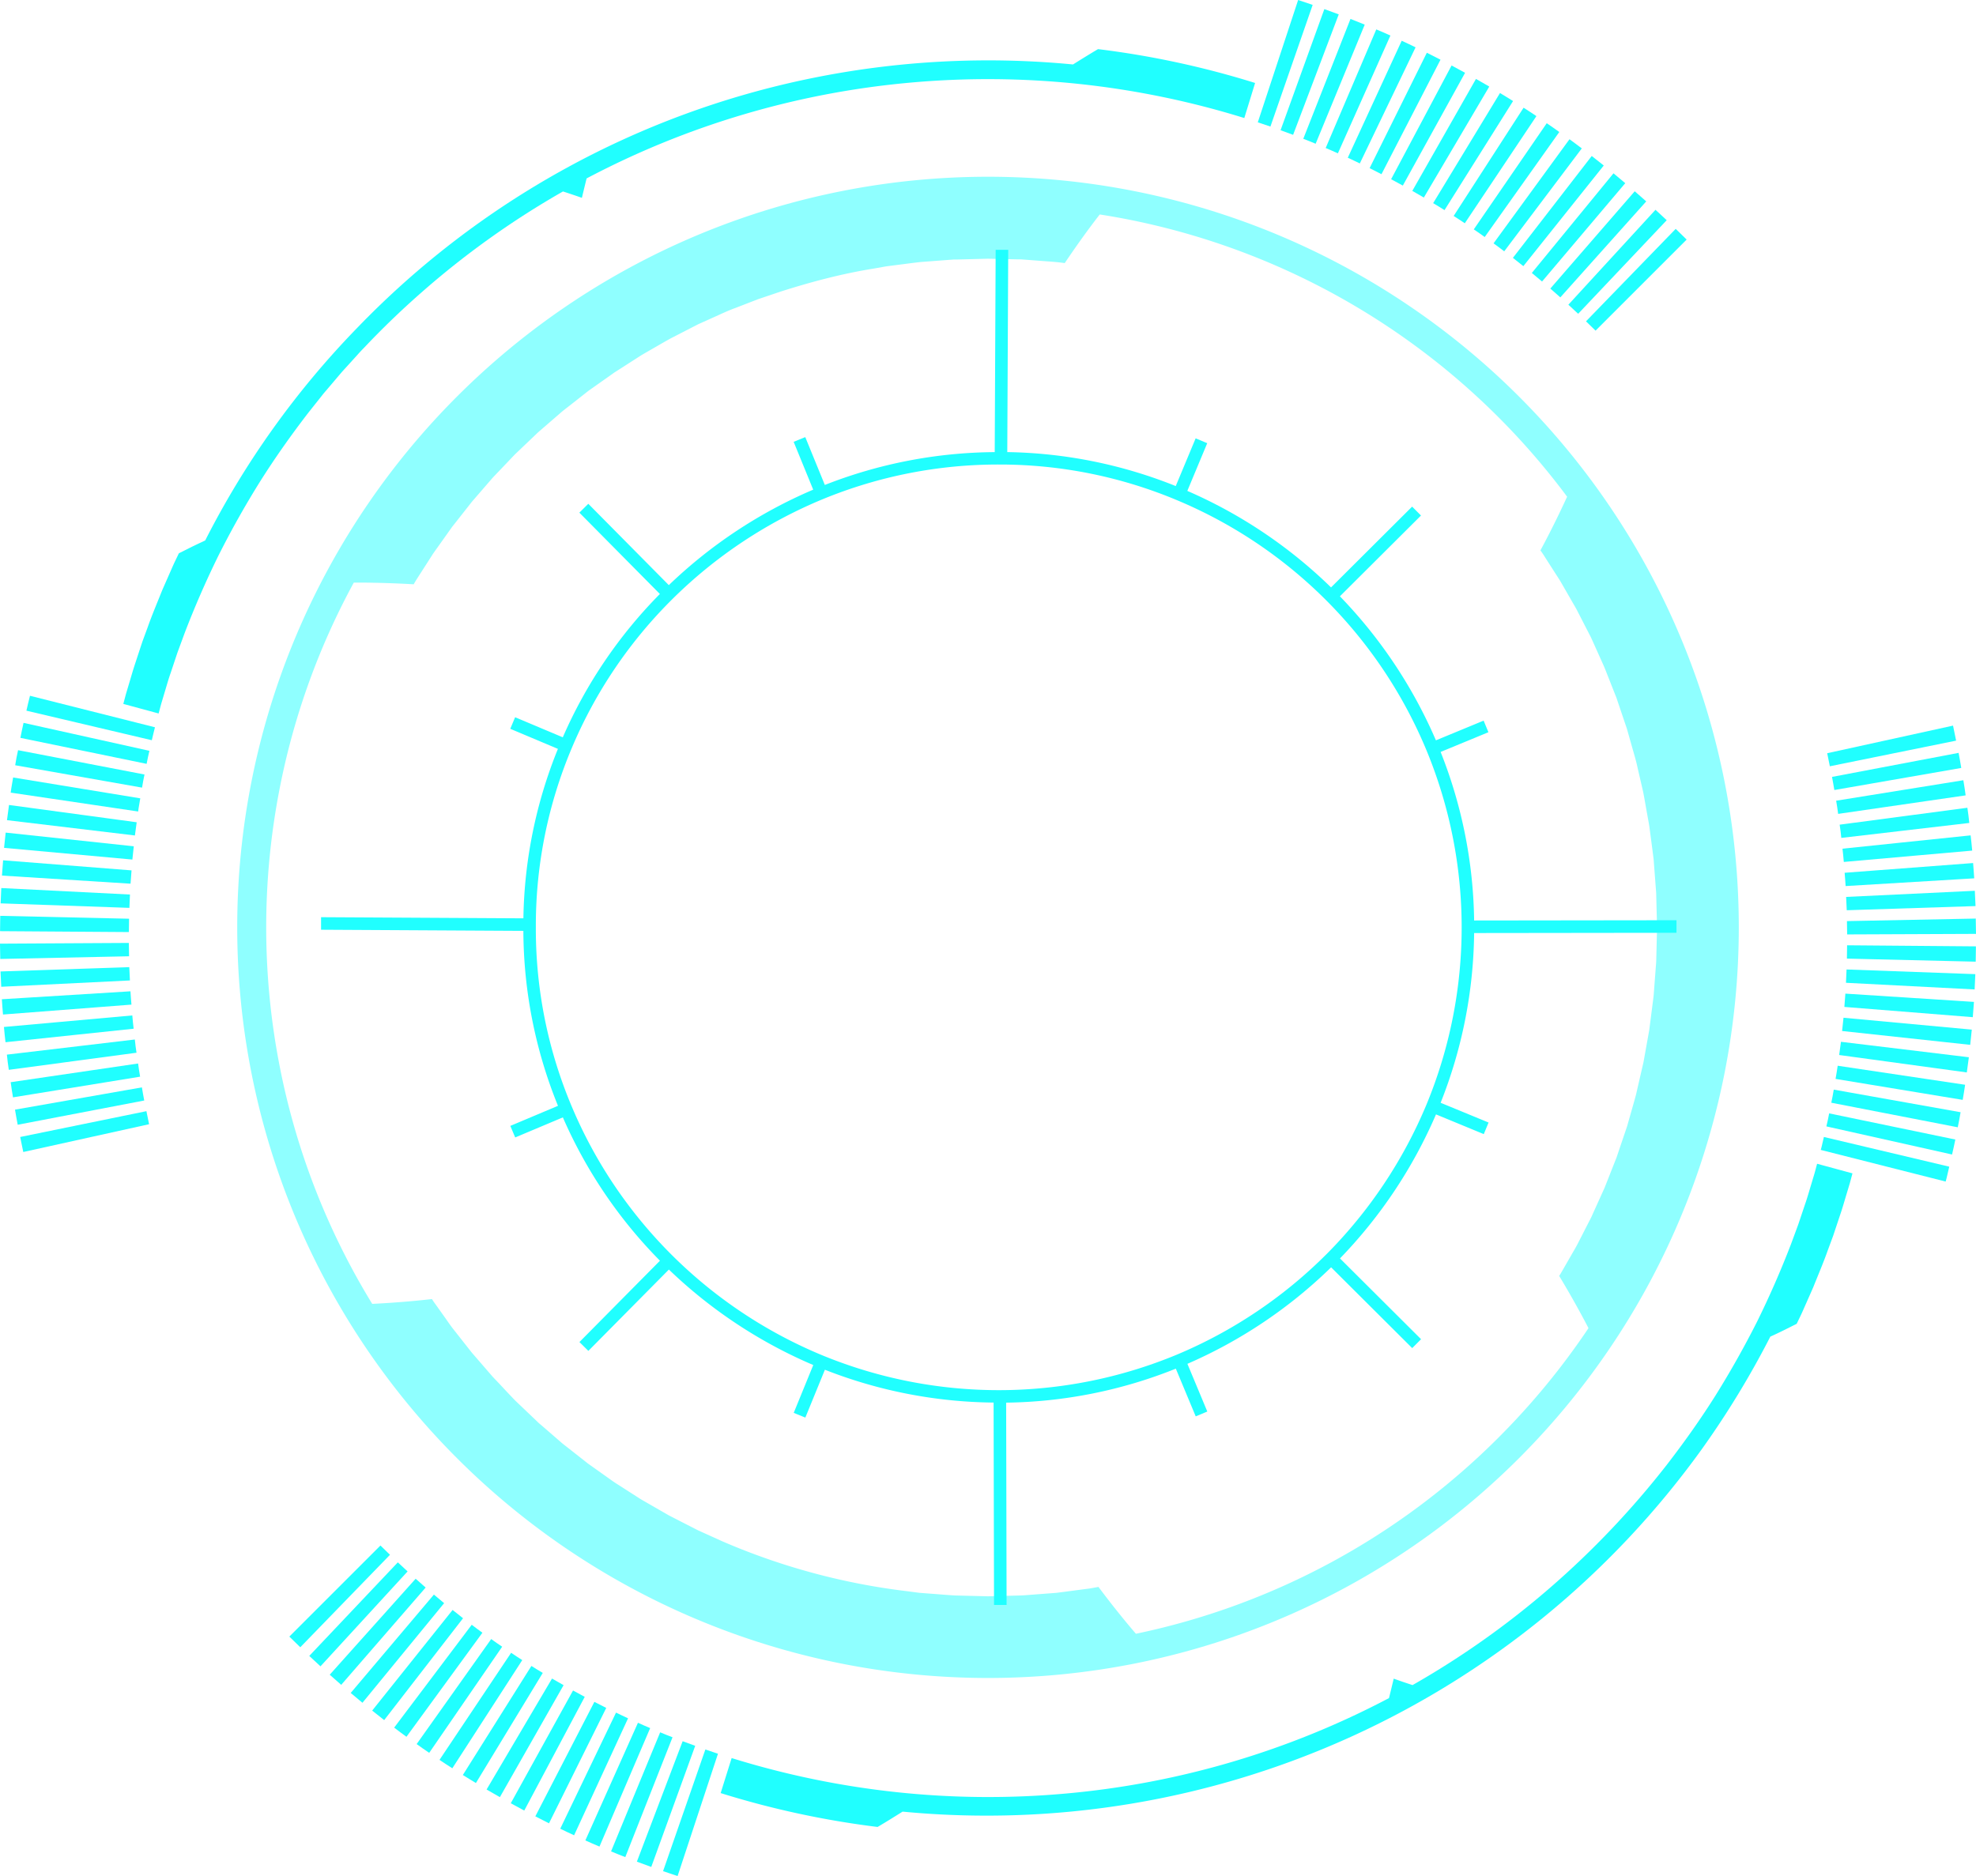 <svg preserveAspectRatio="none" id="Layer_1" data-name="Layer 1" xmlns="http://www.w3.org/2000/svg" viewBox="0 0 1259.15 1195.72"><defs><style>.cls-1{fill:#20ffff}</style></defs><path class="cls-1" d="M1166.02 488.39l-1.69-8.32 80.19-17.59 1.95 9.57-80.45 16.34z"/><path class="cls-1" d="M1508.88 932.79c-.5-2.79-.91-5.59-1.48-8.36l80.66-15.32c.65 3.19 1.13 6.41 1.7 9.61zM1511.31 948c-.4-2.8-.75-5.61-1.27-8.4l81.05-13.05c.59 3.2 1 6.43 1.46 9.65z" transform="translate(-340 -429.26)"/><path class="cls-1" d="M1173.32 534.04l-.46-4.22-.59-4.21 81.39-10.78.67 4.84.54 4.85-81.55 9.52z"/><path class="cls-1" d="M1514.91 978.63c-.18-2.83-.55-5.64-.84-8.45l81.66-8.49c.33 3.24.75 6.47 1 9.71zM1516.07 994c-.15-2.83-.42-5.65-.63-8.47l81.86-6.2c.23 3.25.54 6.49.71 9.74z" transform="translate(-340 -429.26)"/><path class="cls-1" d="M1176.79 580.15l-.4-8.49 82.01-3.91.45 9.75-82.06 2.65zM1177.05 595.56l-.14-8.49 82.08-1.61.16 9.76-82.1.34zM1176.89 610.98l.12-8.49 82.09.68-.14 9.76-82.07-1.95zM1176.29 626.39l.38-8.49 82.05 2.98-.44 9.75-81.99-4.24zM1175.27 641.77l.64-8.47 81.93 5.27-.73 9.74-81.84-6.54zM1173.82 657.12l.9-8.45 81.75 7.57-1.02 9.7-81.63-8.82zM1171.95 672.42l1.15-8.42 81.5 9.85-1.31 9.68-81.34-11.11z"/><path class="cls-1" d="M1509.66 1116.91l.71-4.19c.25-1.39.47-2.79.65-4.2l81.2 12.13c-.21 1.61-.46 3.22-.74 4.82l-.81 4.81zM1506.94 1132.09c.57-2.77 1.14-5.55 1.57-8.35l80.82 14.41c-.51 3.22-1.16 6.41-1.8 9.6zM1503.8 1147.18c.31-1.38.67-2.75.95-4.14l.83-4.16 80.39 16.67-1 4.79c-.32 1.59-.72 3.17-1.08 4.76z" transform="translate(-340 -429.26)"/><path class="cls-1" d="M1160.23 732.91l.55-2.05.48-2.07.96-4.13 79.89 18.93-1.11 4.75-.56 2.38-.62 2.36-79.59-20.17zM449.47 1115.06l8.04 2.7-25.73 77.96-9.26-3.11 26.95-77.55z"/><path class="cls-1" d="M775 1539.05c2.64 1 5.32 1.94 8 2.92l-28 77.21c-3.06-1.12-6.13-2.2-9.17-3.37zM760.67 1533.37c2.6 1.13 5.24 2.13 7.88 3.16l-30.1 76.38c-3-1.19-6.07-2.35-9.07-3.64zM746.52 1527.28c2.58 1.16 5.15 2.34 7.78 3.4l-32.3 75.51c-3-1.23-6-2.58-9-3.92zM732.54 1520.81c2.56 1.21 5.09 2.48 7.67 3.64L705.83 1599c-3-1.34-5.89-2.79-8.83-4.19z" transform="translate(-340 -429.26)"/><path class="cls-1" d="M378.75 1084.7l7.56 3.85-36.48 73.56-8.71-4.44 37.63-72.97zM365.15 1077.46l7.46 4.04-38.54 72.48-8.6-4.65 39.68-71.87zM351.76 1069.84l7.37 4.22-40.59 71.37-8.48-4.87 41.7-70.72z"/><path class="cls-1" d="M678.62 1491.07c2.38 1.53 4.83 3 7.24 4.44l-42.6 70.18c-2.77-1.71-5.59-3.35-8.33-5.11zM665.7 1482.68c2.32 1.62 4.72 3.13 7.1 4.66l-44.57 68.95c-2.74-1.76-5.49-3.51-8.17-5.36zM653 1473.93c2.3 1.66 4.6 3.31 7 4.87l-46.5 67.66c-2.71-1.81-5.36-3.7-8-5.6zM640.59 1464.82c2.27 1.69 4.49 3.45 6.81 5.08l-48.4 66.32c-2.66-1.88-5.22-3.89-7.83-5.84z" transform="translate(-340 -429.26)"/><path class="cls-1" d="M288.41 1026.12l6.65 5.28-50.25 64.93-7.65-6.07 51.25-64.14zM276.49 1016.33l6.52 5.46-52.05 63.49-7.48-6.26 53.01-62.69zM264.86 1006.22l6.37 5.62-53.8 62.01-7.32-6.45 54.75-61.18zM253.5 995.78l6.23 5.78-55.51 60.49-7.15-6.63 56.43-59.64zM242.43 985.04l6.08 5.93-57.16 58.93-6.98-6.81 58.06-58.05z"/><path class="cls-1" d="M799.22 1572.1a567.73 567.73 0 00100 21.59c5.4-3.17 10.72-6.51 15.94-9.77a561.4 561.4 0 00509.49-231.32 568.72 568.72 0 0043.44-71.43c5.72-2.55 11.17-5.35 16.8-8.17l2.77-5.77c.93-1.92 1.74-3.9 2.62-5.84l5.17-11.72c3.16-7.93 6.54-15.78 9.37-23.83l2.22-6 1.11-3 1-3 4.05-12.15c1.34-4.05 2.48-8.17 3.73-12.25l1.84-6.13 1.66-6.19-22.53-6.12c-.59 2.17-1.12 4.35-1.76 6.51l-1.94 6.46c-1.31 4.3-2.5 8.64-4 12.88l-4.29 12.79-4.67 12.65q-9.67 25.17-21.62 49.39-12.15 24.07-26.45 47c-9.58 15.22-20 29.89-31 44.13A557.72 557.72 0 011328 1441a546.66 546.66 0 01-87.9 62.27l-6-2-6-2.1q-1.45 6.15-3 12.38a545.4 545.4 0 01-205.59 60.81 550.45 550.45 0 01-213.29-22.58z" transform="translate(-340 -429.26)"/><path class="cls-1" d="M93.3 708.21l1.7 8.32-80.17 17.71-1.96-9.57 80.43-16.46z"/><path class="cls-1" d="M430.42 1122.31c.5 2.79.91 5.59 1.49 8.37l-80.63 15.45c-.66-3.19-1.14-6.41-1.72-9.62zM428 1107.09c.4 2.8.76 5.62 1.28 8.4l-81 13.18c-.59-3.2-1-6.43-1.47-9.66z" transform="translate(-340 -429.26)"/><path class="cls-1" d="M85.92 662.54l.47 4.23.6 4.2-81.38 10.9-.68-4.84-.54-4.85 81.53-9.64z"/><path class="cls-1" d="M424.31 1076.46c.18 2.83.56 5.64.85 8.46l-81.65 8.61c-.34-3.24-.76-6.47-1-9.72zM423.13 1061.08c.15 2.83.43 5.65.64 8.48l-81.86 6.32c-.24-3.25-.55-6.49-.73-9.74z" transform="translate(-340 -429.26)"/><path class="cls-1" d="M82.38 616.41l.41 8.49-82 4.03-.46-9.76 82.05-2.76zM82.1 600.99l.15 8.5-82.08 1.72-.17-9.76 82.1-.46zM82.24 585.56l-.11 8.5-82.09-.57.13-9.77 82.07 1.84zM82.82 570.14l-.37 8.5L.4 575.77l.42-9.76 82 4.13zM83.82 554.75l-.63 8.48-81.94-5.17.72-9.74 81.85 6.43zM85.25 539.39l-.9 8.46-81.76-7.46 1.02-9.72 81.64 8.72z"/><path class="cls-1" d="M427.1 953.34c-.37 2.81-.79 5.61-1.13 8.42L344.45 952c.39-3.23.86-6.46 1.29-9.68z" transform="translate(-340 -429.26)"/><path class="cls-1" d="M89.38 508.83l-.71 4.19-.35 2.09-.29 2.11-81.21-12.03.33-2.42.4-2.41.81-4.82 81.02 13.29z"/><path class="cls-1" d="M432.08 922.9l-.84 4.17c-.27 1.39-.48 2.79-.72 4.19L349.68 917c.28-1.6.52-3.21.83-4.81l1-4.79zM435.2 907.8c-.68 2.75-1.22 5.53-1.77 8.31L353 899.54c.63-3.19 1.26-6.39 2-9.56zM438.74 892.79c-.75 2.73-1.31 5.51-2 8.26l-79.91-18.83c.76-3.17 1.42-6.36 2.28-9.5z" transform="translate(-340 -429.26)"/><path class="cls-1" d="M809.54 80.67l-8.05-2.7L827.2 0l9.26 3.12-26.92 77.55z"/><path class="cls-1" d="M1164 515.19c-2.65-1-5.32-1.94-8-2.92l27.9-77.21c3.06 1.12 6.13 2.21 9.18 3.36zM1178.36 520.88c-2.6-1.13-5.25-2.13-7.88-3.16l30.08-76.39c3 1.19 6.08 2.35 9.07 3.64zM1192.53 527c-2.58-1.17-5.16-2.33-7.78-3.4L1217 448c3 1.24 6 2.57 9 3.92zM1206.51 533.43c-2.56-1.21-5.09-2.48-7.67-3.64l34.36-74.56c3 1.34 5.89 2.79 8.84 4.19z" transform="translate(-340 -429.26)"/><path class="cls-1" d="M880.31 111.03l-7.56-3.86 36.46-73.55 8.71 4.43-37.61 72.98zM893.91 118.28l-7.46-4.05 38.53-72.49 8.6 4.66-39.67 71.88zM907.31 125.9l-7.36-4.23 40.57-71.37 8.48 4.87-41.69 70.73z"/><path class="cls-1" d="M1260.48 563.18c-2.38-1.53-4.83-3-7.24-4.44l42.59-70.19c2.78 1.71 5.59 3.36 8.33 5.11zM1273.4 571.57c-2.33-1.62-4.72-3.13-7.1-4.66l44.56-69c2.74 1.76 5.49 3.51 8.17 5.36zM1286.09 580.33l-3.45-2.47c-1.15-.82-2.34-1.6-3.51-2.4l46.49-67.67c1.34.92 2.71 1.82 4 2.76l4 2.84zM1298.53 589.44c-2.27-1.69-4.49-3.45-6.81-5.08l48.39-66.36c2.66 1.88 5.22 3.9 7.84 5.84z" transform="translate(-340 -429.26)"/><path class="cls-1" d="M970.71 169.63l-6.66-5.28 50.24-64.93 7.66 6.07-51.24 64.14zM982.63 179.43l-6.52-5.46 52.04-63.5 7.5 6.27-53.02 62.69zM994.28 189.54l-6.38-5.62 53.79-62.01 7.33 6.45-54.74 61.18zM1005.64 199.99l-6.24-5.78 55.51-60.5 7.16 6.64-56.43 59.64zM1016.72 210.74l-6.09-5.94 57.16-58.93 6.98 6.82-58.05 58.05z"/><path class="cls-1" d="M1139.78 482.14a568.18 568.18 0 00-100.09-21.57c-5.4 3.18-10.73 6.51-15.94 9.77a562.84 562.84 0 00-166.69 8.79A556.31 556.31 0 00567.84 638a554.4 554.4 0 00-97.08 135.72l-4.25 2c-1.41.67-2.78 1.36-4.17 2l-8.37 4.2-2.77 5.78c-.91 1.93-1.74 3.9-2.61 5.85l-5.16 11.73c-3.16 7.93-6.52 15.8-9.36 23.86l-2.21 6-1.1 3-1 3-4 12.16c-1.32 4.06-2.47 8.18-3.71 12.27l-1.83 6.14-1.64 6.19 22.5 6.1c.59-2.17 1.13-4.36 1.75-6.52l1.93-6.46c1.32-4.3 2.49-8.65 4-12.89l4.27-12.8 4.66-12.66q9.65-25.2 21.58-49.44 12.12-24.1 26.41-47c9.59-15.22 20-29.92 31-44.19l8.4-10.57c1.37-1.79 2.89-3.45 4.33-5.18l4.37-5.15c1.46-1.71 2.9-3.44 4.38-5.14l4.54-5 4.54-5c1.5-1.67 3-3.35 4.6-4.94q18.55-19.66 39-37.39a546.61 546.61 0 0187.9-62.38c4 1.3 8 2.62 12.06 4.07q1.45-6.15 3-12.38a545.31 545.31 0 01205.67-61 550.47 550.47 0 01213.43 22.51z" transform="translate(-340 -429.26)"/><path class="cls-1" d="M1438.83 927a478.17 478.17 0 00-375.93-375.92 479.57 479.57 0 00-186.64 0A478.17 478.17 0 00500.33 927a479.57 479.57 0 000 186.64 478.17 478.17 0 00375.93 375.93 479.56 479.56 0 00186.64 0 478.17 478.17 0 00375.93-375.93 479.57 479.57 0 000-186.64zm-144 418.56a459 459 0 01-231 125c-8.37-9.73-16.36-19.83-23.86-29.86l-3.76.68c-.63.11-1.25.24-1.88.33l-1.9.24-7.58 1-7.58 1-3.79.49c-1.27.13-2.54.2-3.81.3l-15.24 1.16c-2.54.25-5.09.28-7.64.34l-7.65.19-7.65.2-1.91.05-1.91-.05-3.82-.1-15.29-.38c-5.09-.29-10.16-.76-15.25-1.12l-7.62-.59-7.58-1a423.09 423.09 0 01-117.57-31.7l-13.92-6.29-1.74-.78-1.7-.87-3.4-1.74-6.8-3.48-6.8-3.49-6.62-3.81-6.62-3.81c-2.2-1.28-4.45-2.49-6.56-3.91l-12.87-8.25c-2.18-1.33-4.22-2.85-6.3-4.32l-6.23-4.43-6.23-4.42-6-4.72-6-4.72c-2-1.6-4.06-3.08-5.94-4.8l-11.55-10c-1-.85-2-1.63-2.86-2.53l-2.76-2.64-5.53-5.28-5.54-5.27c-1.79-1.81-3.52-3.68-5.29-5.52L658 1311l-2.64-2.76-1.32-1.38-1.25-1.45-10-11.56c-.82-1-1.69-1.9-2.48-2.9l-2.36-3-4.72-6-4.73-6c-1.54-2-3-4.14-4.45-6.21l-4.43-6.23-2.22-3.11c-.75-1-1.48-2.07-2.15-3.16q-12.88 1.45-26.13 2.36-5.93.41-11.93.7a457.54 457.54 0 01-58.74-150.25 461.11 461.11 0 010-179.47 457.24 457.24 0 0147-130c4 0 8 0 11.93.09q13.29.24 26.24 1c1.22-2.24 2.64-4.36 4-6.5l4.13-6.43 4.12-6.44c1.44-2.1 2.95-4.15 4.42-6.24l4.43-6.23 2.21-3.12 1.11-1.56 1.18-1.5 9.45-12c.8-1 1.55-2 2.38-3l2.51-2.89 5-5.78 5-5.78c1.71-1.89 3.51-3.7 5.25-5.55l5.27-5.53 2.63-2.77 1.32-1.38c.45-.45.92-.88 1.38-1.32l11.07-10.55c.93-.87 1.83-1.77 2.78-2.63l2.89-2.5 5.78-5 5.77-5c1.94-1.65 4-3.16 6-4.75l6-4.72 3-2.36c1-.79 2-1.59 3-2.31l12.52-8.83 3.11-2.22 3.22-2.06 6.43-4.12 6.43-4.13c1.06-.71 2.17-1.32 3.28-2l3.31-1.9c4.43-2.52 8.81-5.12 13.27-7.58l13.6-7 3.4-1.75c1.13-.58 2.31-1.06 3.47-1.6l7-3.14c4.64-2.09 9.24-4.29 14-6l14.19-5.5 14.47-4.89c19.39-6.18 39.13-11.43 59.25-14.65l7.52-1.35c2.52-.37 5.05-.65 7.58-1 5.06-.62 10.1-1.33 15.16-1.88l15.24-1.15 3.81-.29c.64 0 1.27-.11 1.91-.13h1.91l7.65-.19 7.65-.2 3.82-.1c1.27 0 2.55 0 3.82.07l15.28.31c1.27 0 2.55 0 3.82.11l3.81.29 7.62.58c5.08.4 10.17.66 15.21 1.42 7-10.39 14.45-20.89 22.31-31q9.29 1.45 18.53 3.27a459.89 459.89 0 01279.3 176.62q-2.51 5.46-5.09 10.82-5.77 12-11.92 23.4c1.53 2 2.83 4.23 4.22 6.37l4.12 6.43 4.13 6.43 3.81 6.62 3.81 6.62c1.25 2.22 2.61 4.38 3.72 6.67l7 13.6c.57 1.14 1.2 2.25 1.71 3.41l1.57 3.48 3.14 7 3.15 7c1 2.33 1.89 4.73 2.84 7.09l2.8 7.1 1.4 3.55c.46 1.19 1 2.36 1.35 3.57l4.89 14.47 1.23 3.62c.41 1.21.71 2.44 1.07 3.67l2.08 7.35c1.36 4.9 2.9 9.76 3.93 14.76l3.44 14.88c1 5 1.8 10 2.72 15 .43 2.51.94 5 1.31 7.53l1 7.58 1 7.58c.29 2.53.73 5 .85 7.59l1.16 15.24.29 3.81c.07 1.27.07 2.55.11 3.82l.19 7.65.2 7.65c0 1.27.1 2.55.07 3.82l-.1 3.82-.38 15.29c0 2.55-.31 5.09-.47 7.63l-.58 7.62-.57 7.62c-.22 2.54-.62 5.06-.92 7.59l-1.94 15.16-2.69 15-.67 3.76-.34 1.88-.43 1.86-1.72 7.44-1.71 7.44-.85 3.72-1 3.67-4.17 14.69-.52 1.84-.61 1.81-1.23 3.62-2.45 7.23-2.44 7.24-2.81 7.1-2.8 7.11-1.4 3.55c-.24.59-.45 1.19-.71 1.77l-.79 1.74-6.29 13.92c-.53 1.16-1 2.33-1.59 3.47l-1.75 3.4-3.48 6.8-3.48 6.8c-1.18 2.26-2.52 4.43-3.77 6.64l-3.81 6.62-1.9 3.31c-.64 1.1-1.24 2.22-2 3.28q6.7 11.09 13.06 22.74 2.85 5.22 5.63 10.56a461.69 461.69 0 01-57.4 69.8z" transform="translate(-340 -429.26)" opacity=".5"/><path class="cls-1" d="M1279.35 1023.94l128.94-.16v-8l-128.94.16A301.25 301.25 0 001258 908.52l30.45-12.57-3.05-7.39-30.4 12.56a305.91 305.91 0 00-61.18-91.8l51.67-51.49-5.65-5.67-51.67 51.49a305.24 305.24 0 00-91.58-61.51l12.68-30.41-7.38-3.08-12.68 30.41a299.73 299.73 0 00-107.35-21.65l.6-128.92h-8l-.6 128.93a301.22 301.22 0 00-108.26 20.93l-12.46-30.49-7.41 3 12.46 30.49a305.78 305.78 0 00-92 60.85l-51.31-51.84-5.7 5.64 51.31 51.84a301 301 0 00-61.87 91.35l-30.37-12.79-3.1 7.37 30.37 12.79a298.67 298.67 0 00-22 108l-128.93-.72v8l128.91.72a298.76 298.76 0 0022.06 111.51l-30.37 12.79 3.11 7.37 30.37-12.79a301 301 0 0061.87 91.35l-51.31 51.84 5.69 5.63 51.31-51.84a305.8 305.8 0 0092 60.86l-12.46 30.49 7.41 3 12.46-30.49a301.15 301.15 0 00107.5 20.92l.28 129h8l-.28-128.95a299.75 299.75 0 00108.12-21.66l12.68 30.41 7.38-3.08-12.68-30.41a305.23 305.23 0 0091.58-61.51l51.67 51.49 5.65-5.67-51.67-51.49a305.9 305.9 0 0061.18-91.8l30.45 12.57 3.05-7.39-30.55-12.58a301.31 301.31 0 0021.35-108.19zm-94.07 204.67a296.87 296.87 0 01-95.41 64.07 295.81 295.81 0 01-225.37.61 296.62 296.62 0 01-132.68-108 294.24 294.24 0 01-27.47-50.74 290.92 290.92 0 01-22.9-112.55v-3.4a290.92 290.92 0 0122.89-112.55 294.45 294.45 0 0164.38-95.21 297.46 297.46 0 0195.78-63.51 293.36 293.36 0 01112.12-22h.63A292 292 0 011089.87 748a295.76 295.76 0 01159.2 159.68 295.49 295.49 0 010 225.37 297.56 297.56 0 01-63.79 95.57z" transform="translate(-340 -429.26)"/></svg>